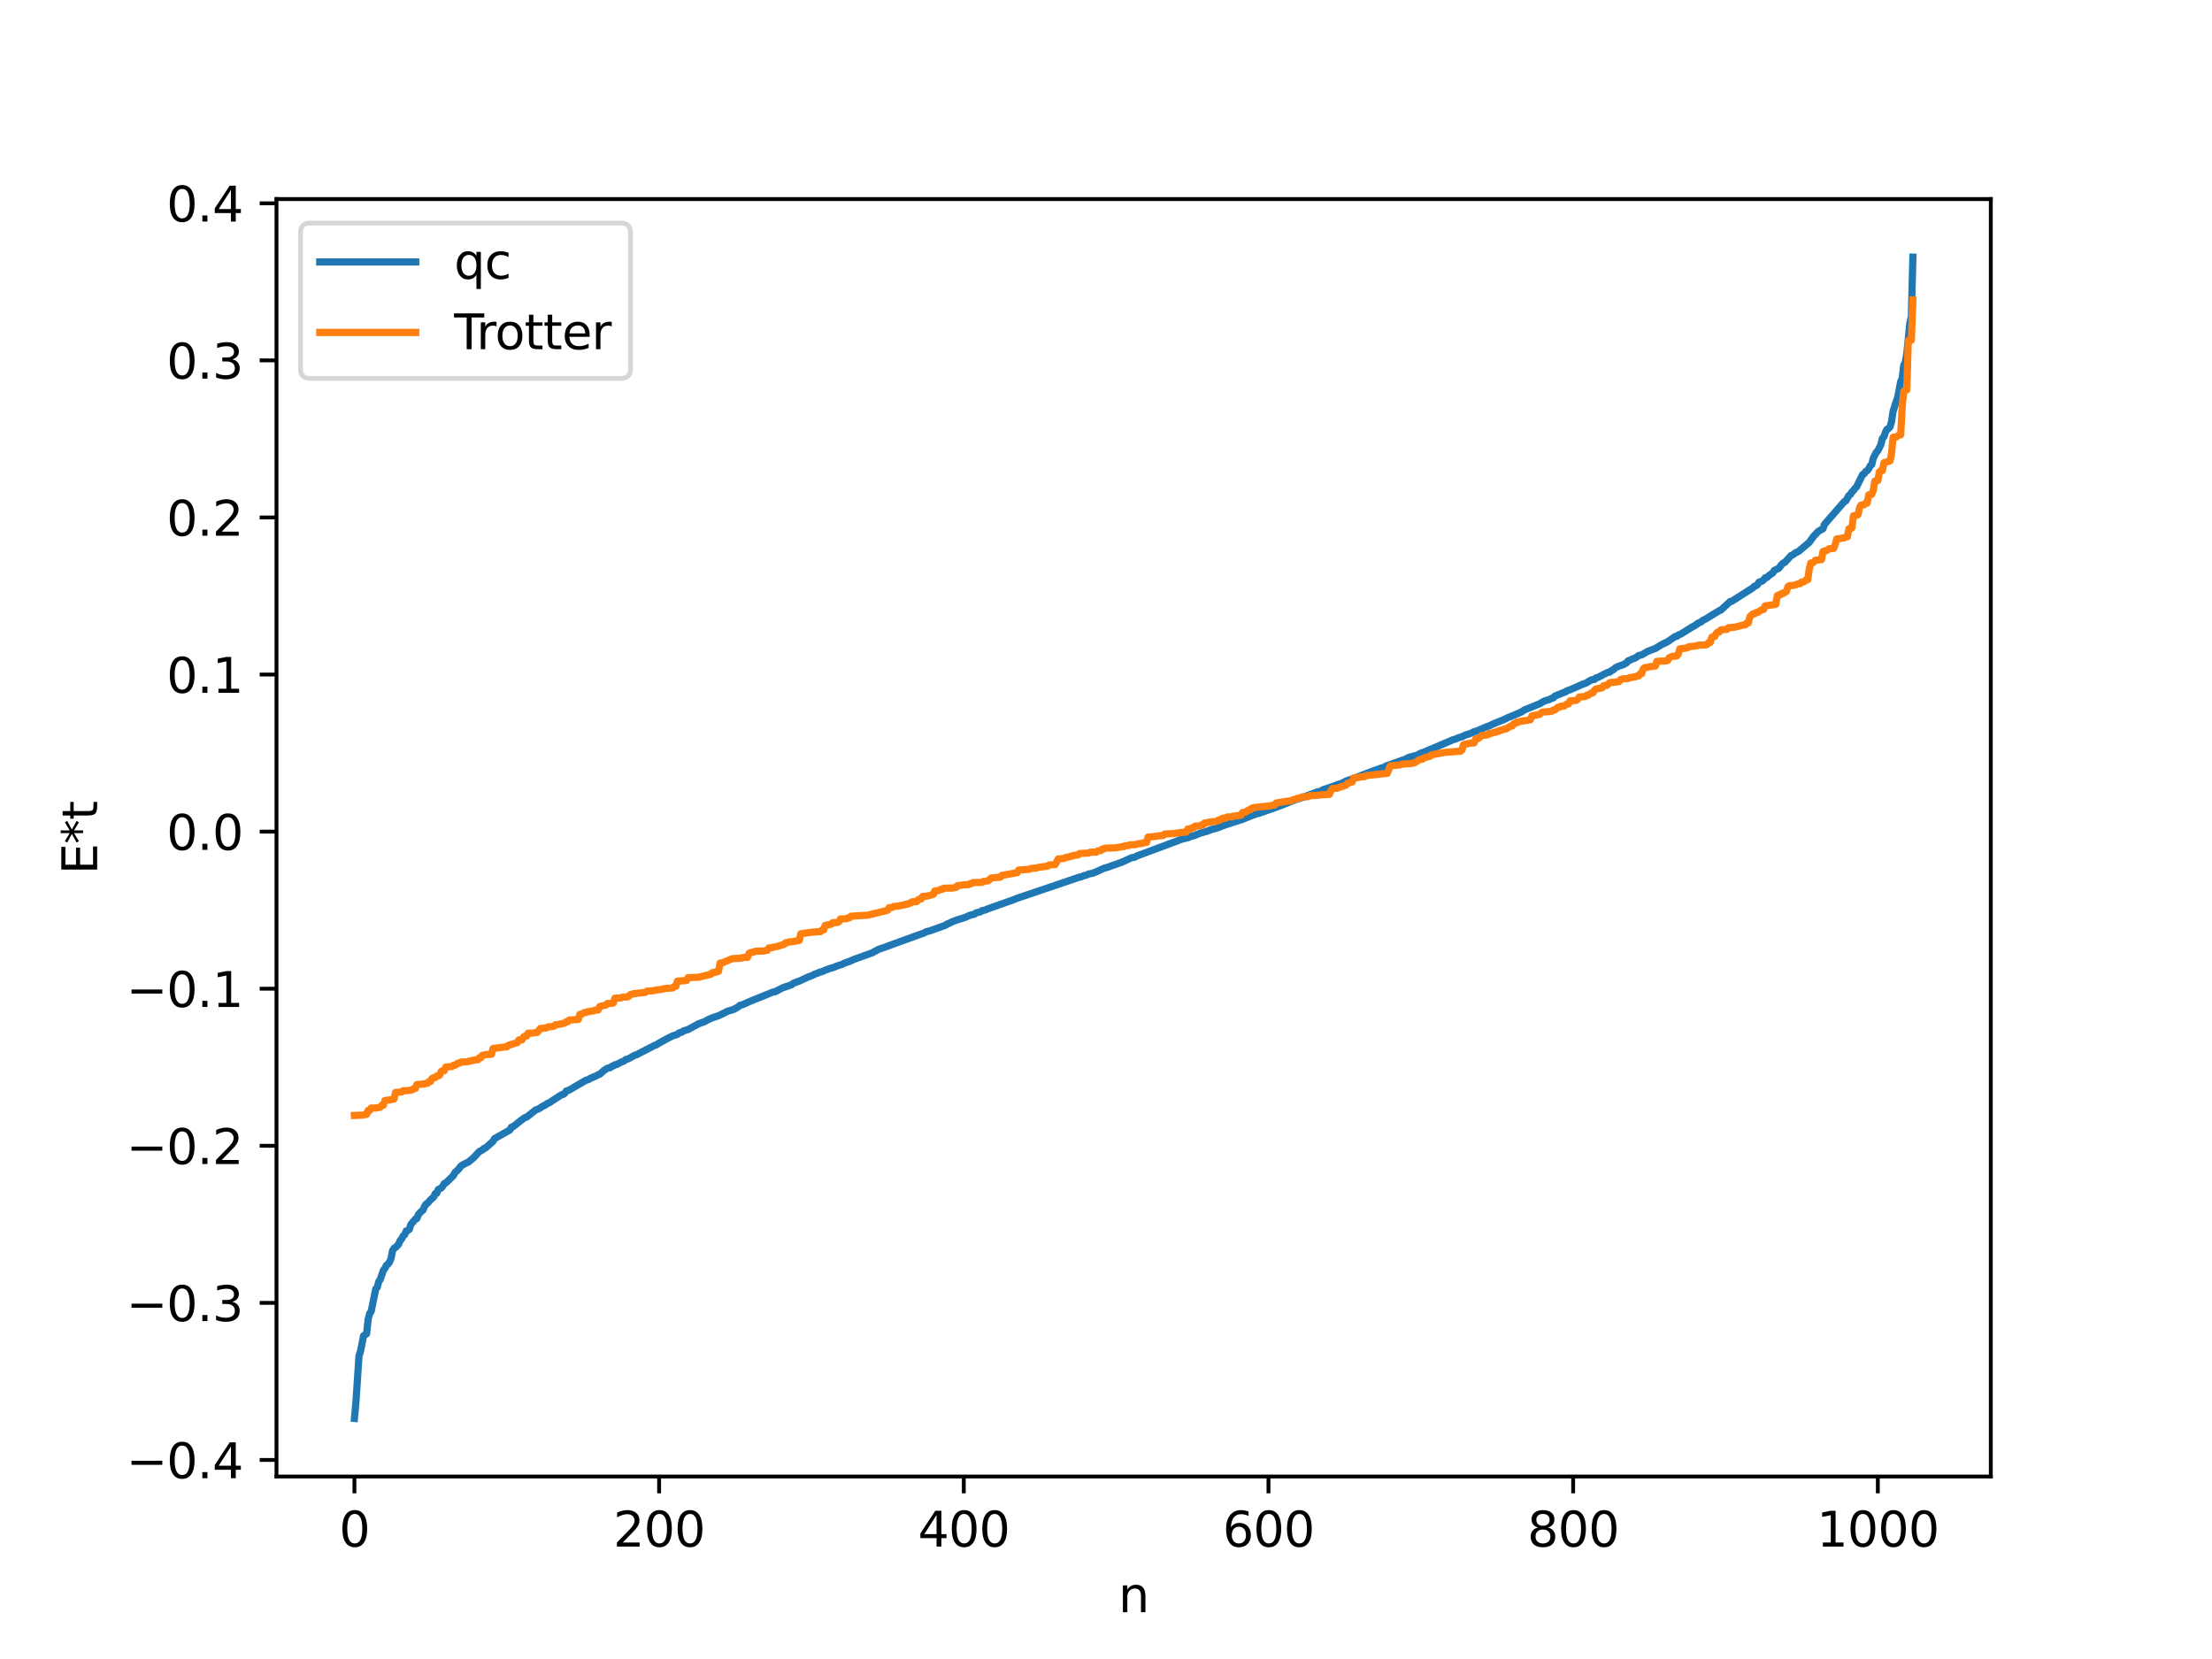 <?xml version="1.0" encoding="utf-8" standalone="no"?>
<!DOCTYPE svg PUBLIC "-//W3C//DTD SVG 1.1//EN"
  "http://www.w3.org/Graphics/SVG/1.1/DTD/svg11.dtd">
<svg xmlns:xlink="http://www.w3.org/1999/xlink" width="460.8pt" height="345.6pt" viewBox="0 0 460.8 345.6" xmlns="http://www.w3.org/2000/svg" version="1.1">
 <defs>
  <style type="text/css">*{stroke-linejoin: round; stroke-linecap: butt}</style>
 </defs>
 <g id="figure_1">
  <g id="patch_1">
   <path d="M 0 345.6 
L 460.8 345.6 
L 460.8 0 
L 0 0 
z
" style="fill: #ffffff"/>
  </g>
  <g id="axes_1">
   <g id="patch_2">
    <path d="M 57.6 307.584 
L 414.72 307.584 
L 414.72 41.472 
L 57.6 41.472 
z
" style="fill: #ffffff"/>
   </g>
   <g id="matplotlib.axis_1">
    <g id="xtick_1">
     <g id="line2d_1">
      <defs>
       <path id="maab986b648" d="M 0 0 
L 0 3.5 
" style="stroke: #000000; stroke-width: 0.8"/>
      </defs>
      <g>
       <use xlink:href="#maab986b648" x="73.833" y="307.584" style="stroke: #000000; stroke-width: 0.8"/>
      </g>
     </g>
     <g id="text_1">
      <!-- 0 -->
      <g transform="translate(70.651 322.182) scale(0.1 -0.1)">
       <defs>
        <path id="DejaVuSans-30" d="M 2034 4250 
Q 1547 4250 1301 3770 
Q 1056 3291 1056 2328 
Q 1056 1369 1301 889 
Q 1547 409 2034 409 
Q 2525 409 2770 889 
Q 3016 1369 3016 2328 
Q 3016 3291 2770 3770 
Q 2525 4250 2034 4250 
z
M 2034 4750 
Q 2819 4750 3233 4129 
Q 3647 3509 3647 2328 
Q 3647 1150 3233 529 
Q 2819 -91 2034 -91 
Q 1250 -91 836 529 
Q 422 1150 422 2328 
Q 422 3509 836 4129 
Q 1250 4750 2034 4750 
z
" transform="scale(0.016)"/>
       </defs>
       <use xlink:href="#DejaVuSans-30"/>
      </g>
     </g>
    </g>
    <g id="xtick_2">
     <g id="line2d_2">
      <g>
       <use xlink:href="#maab986b648" x="137.304" y="307.584" style="stroke: #000000; stroke-width: 0.8"/>
      </g>
     </g>
     <g id="text_2">
      <!-- 200 -->
      <g transform="translate(127.76 322.182) scale(0.1 -0.1)">
       <defs>
        <path id="DejaVuSans-32" d="M 1228 531 
L 3431 531 
L 3431 0 
L 469 0 
L 469 531 
Q 828 903 1448 1529 
Q 2069 2156 2228 2338 
Q 2531 2678 2651 2914 
Q 2772 3150 2772 3378 
Q 2772 3750 2511 3984 
Q 2250 4219 1831 4219 
Q 1534 4219 1204 4116 
Q 875 4013 500 3803 
L 500 4441 
Q 881 4594 1212 4672 
Q 1544 4750 1819 4750 
Q 2544 4750 2975 4387 
Q 3406 4025 3406 3419 
Q 3406 3131 3298 2873 
Q 3191 2616 2906 2266 
Q 2828 2175 2409 1742 
Q 1991 1309 1228 531 
z
" transform="scale(0.016)"/>
       </defs>
       <use xlink:href="#DejaVuSans-32"/>
       <use xlink:href="#DejaVuSans-30" x="63.623"/>
       <use xlink:href="#DejaVuSans-30" x="127.246"/>
      </g>
     </g>
    </g>
    <g id="xtick_3">
     <g id="line2d_3">
      <g>
       <use xlink:href="#maab986b648" x="200.775" y="307.584" style="stroke: #000000; stroke-width: 0.8"/>
      </g>
     </g>
     <g id="text_3">
      <!-- 400 -->
      <g transform="translate(191.231 322.182) scale(0.1 -0.1)">
       <defs>
        <path id="DejaVuSans-34" d="M 2419 4116 
L 825 1625 
L 2419 1625 
L 2419 4116 
z
M 2253 4666 
L 3047 4666 
L 3047 1625 
L 3713 1625 
L 3713 1100 
L 3047 1100 
L 3047 0 
L 2419 0 
L 2419 1100 
L 313 1100 
L 313 1709 
L 2253 4666 
z
" transform="scale(0.016)"/>
       </defs>
       <use xlink:href="#DejaVuSans-34"/>
       <use xlink:href="#DejaVuSans-30" x="63.623"/>
       <use xlink:href="#DejaVuSans-30" x="127.246"/>
      </g>
     </g>
    </g>
    <g id="xtick_4">
     <g id="line2d_4">
      <g>
       <use xlink:href="#maab986b648" x="264.246" y="307.584" style="stroke: #000000; stroke-width: 0.8"/>
      </g>
     </g>
     <g id="text_4">
      <!-- 600 -->
      <g transform="translate(254.702 322.182) scale(0.1 -0.1)">
       <defs>
        <path id="DejaVuSans-36" d="M 2113 2584 
Q 1688 2584 1439 2293 
Q 1191 2003 1191 1497 
Q 1191 994 1439 701 
Q 1688 409 2113 409 
Q 2538 409 2786 701 
Q 3034 994 3034 1497 
Q 3034 2003 2786 2293 
Q 2538 2584 2113 2584 
z
M 3366 4563 
L 3366 3988 
Q 3128 4100 2886 4159 
Q 2644 4219 2406 4219 
Q 1781 4219 1451 3797 
Q 1122 3375 1075 2522 
Q 1259 2794 1537 2939 
Q 1816 3084 2150 3084 
Q 2853 3084 3261 2657 
Q 3669 2231 3669 1497 
Q 3669 778 3244 343 
Q 2819 -91 2113 -91 
Q 1303 -91 875 529 
Q 447 1150 447 2328 
Q 447 3434 972 4092 
Q 1497 4750 2381 4750 
Q 2619 4750 2861 4703 
Q 3103 4656 3366 4563 
z
" transform="scale(0.016)"/>
       </defs>
       <use xlink:href="#DejaVuSans-36"/>
       <use xlink:href="#DejaVuSans-30" x="63.623"/>
       <use xlink:href="#DejaVuSans-30" x="127.246"/>
      </g>
     </g>
    </g>
    <g id="xtick_5">
     <g id="line2d_5">
      <g>
       <use xlink:href="#maab986b648" x="327.717" y="307.584" style="stroke: #000000; stroke-width: 0.8"/>
      </g>
     </g>
     <g id="text_5">
      <!-- 800 -->
      <g transform="translate(318.173 322.182) scale(0.1 -0.1)">
       <defs>
        <path id="DejaVuSans-38" d="M 2034 2216 
Q 1584 2216 1326 1975 
Q 1069 1734 1069 1313 
Q 1069 891 1326 650 
Q 1584 409 2034 409 
Q 2484 409 2743 651 
Q 3003 894 3003 1313 
Q 3003 1734 2745 1975 
Q 2488 2216 2034 2216 
z
M 1403 2484 
Q 997 2584 770 2862 
Q 544 3141 544 3541 
Q 544 4100 942 4425 
Q 1341 4750 2034 4750 
Q 2731 4750 3128 4425 
Q 3525 4100 3525 3541 
Q 3525 3141 3298 2862 
Q 3072 2584 2669 2484 
Q 3125 2378 3379 2068 
Q 3634 1759 3634 1313 
Q 3634 634 3220 271 
Q 2806 -91 2034 -91 
Q 1263 -91 848 271 
Q 434 634 434 1313 
Q 434 1759 690 2068 
Q 947 2378 1403 2484 
z
M 1172 3481 
Q 1172 3119 1398 2916 
Q 1625 2713 2034 2713 
Q 2441 2713 2670 2916 
Q 2900 3119 2900 3481 
Q 2900 3844 2670 4047 
Q 2441 4250 2034 4250 
Q 1625 4250 1398 4047 
Q 1172 3844 1172 3481 
z
" transform="scale(0.016)"/>
       </defs>
       <use xlink:href="#DejaVuSans-38"/>
       <use xlink:href="#DejaVuSans-30" x="63.623"/>
       <use xlink:href="#DejaVuSans-30" x="127.246"/>
      </g>
     </g>
    </g>
    <g id="xtick_6">
     <g id="line2d_6">
      <g>
       <use xlink:href="#maab986b648" x="391.188" y="307.584" style="stroke: #000000; stroke-width: 0.8"/>
      </g>
     </g>
     <g id="text_6">
      <!-- 1000 -->
      <g transform="translate(378.463 322.182) scale(0.1 -0.1)">
       <defs>
        <path id="DejaVuSans-31" d="M 794 531 
L 1825 531 
L 1825 4091 
L 703 3866 
L 703 4441 
L 1819 4666 
L 2450 4666 
L 2450 531 
L 3481 531 
L 3481 0 
L 794 0 
L 794 531 
z
" transform="scale(0.016)"/>
       </defs>
       <use xlink:href="#DejaVuSans-31"/>
       <use xlink:href="#DejaVuSans-30" x="63.623"/>
       <use xlink:href="#DejaVuSans-30" x="127.246"/>
       <use xlink:href="#DejaVuSans-30" x="190.869"/>
      </g>
     </g>
    </g>
    <g id="text_7">
     <!-- n -->
     <g transform="translate(232.991 335.861) scale(0.1 -0.1)">
      <defs>
       <path id="DejaVuSans-6e" d="M 3513 2113 
L 3513 0 
L 2938 0 
L 2938 2094 
Q 2938 2591 2744 2837 
Q 2550 3084 2163 3084 
Q 1697 3084 1428 2787 
Q 1159 2491 1159 1978 
L 1159 0 
L 581 0 
L 581 3500 
L 1159 3500 
L 1159 2956 
Q 1366 3272 1645 3428 
Q 1925 3584 2291 3584 
Q 2894 3584 3203 3211 
Q 3513 2838 3513 2113 
z
" transform="scale(0.016)"/>
      </defs>
      <use xlink:href="#DejaVuSans-6e"/>
     </g>
    </g>
   </g>
   <g id="matplotlib.axis_2">
    <g id="ytick_1">
     <g id="line2d_7">
      <defs>
       <path id="m56fd1efff5" d="M 0 0 
L -3.5 0 
" style="stroke: #000000; stroke-width: 0.8"/>
      </defs>
      <g>
       <use xlink:href="#m56fd1efff5" x="57.6" y="304.137" style="stroke: #000000; stroke-width: 0.8"/>
      </g>
     </g>
     <g id="text_8">
      <!-- −0.4 -->
      <g transform="translate(26.317 307.936) scale(0.1 -0.1)">
       <defs>
        <path id="DejaVuSans-2212" d="M 678 2272 
L 4684 2272 
L 4684 1741 
L 678 1741 
L 678 2272 
z
" transform="scale(0.016)"/>
        <path id="DejaVuSans-2e" d="M 684 794 
L 1344 794 
L 1344 0 
L 684 0 
L 684 794 
z
" transform="scale(0.016)"/>
       </defs>
       <use xlink:href="#DejaVuSans-2212"/>
       <use xlink:href="#DejaVuSans-30" x="83.789"/>
       <use xlink:href="#DejaVuSans-2e" x="147.412"/>
       <use xlink:href="#DejaVuSans-34" x="179.199"/>
      </g>
     </g>
    </g>
    <g id="ytick_2">
     <g id="line2d_8">
      <g>
       <use xlink:href="#m56fd1efff5" x="57.6" y="271.414" style="stroke: #000000; stroke-width: 0.8"/>
      </g>
     </g>
     <g id="text_9">
      <!-- −0.3 -->
      <g transform="translate(26.317 275.213) scale(0.1 -0.1)">
       <defs>
        <path id="DejaVuSans-33" d="M 2597 2516 
Q 3050 2419 3304 2112 
Q 3559 1806 3559 1356 
Q 3559 666 3084 287 
Q 2609 -91 1734 -91 
Q 1441 -91 1130 -33 
Q 819 25 488 141 
L 488 750 
Q 750 597 1062 519 
Q 1375 441 1716 441 
Q 2309 441 2620 675 
Q 2931 909 2931 1356 
Q 2931 1769 2642 2001 
Q 2353 2234 1838 2234 
L 1294 2234 
L 1294 2753 
L 1863 2753 
Q 2328 2753 2575 2939 
Q 2822 3125 2822 3475 
Q 2822 3834 2567 4026 
Q 2313 4219 1838 4219 
Q 1578 4219 1281 4162 
Q 984 4106 628 3988 
L 628 4550 
Q 988 4650 1302 4700 
Q 1616 4750 1894 4750 
Q 2613 4750 3031 4423 
Q 3450 4097 3450 3541 
Q 3450 3153 3228 2886 
Q 3006 2619 2597 2516 
z
" transform="scale(0.016)"/>
       </defs>
       <use xlink:href="#DejaVuSans-2212"/>
       <use xlink:href="#DejaVuSans-30" x="83.789"/>
       <use xlink:href="#DejaVuSans-2e" x="147.412"/>
       <use xlink:href="#DejaVuSans-33" x="179.199"/>
      </g>
     </g>
    </g>
    <g id="ytick_3">
     <g id="line2d_9">
      <g>
       <use xlink:href="#m56fd1efff5" x="57.6" y="238.69" style="stroke: #000000; stroke-width: 0.8"/>
      </g>
     </g>
     <g id="text_10">
      <!-- −0.2 -->
      <g transform="translate(26.317 242.489) scale(0.1 -0.1)">
       <use xlink:href="#DejaVuSans-2212"/>
       <use xlink:href="#DejaVuSans-30" x="83.789"/>
       <use xlink:href="#DejaVuSans-2e" x="147.412"/>
       <use xlink:href="#DejaVuSans-32" x="179.199"/>
      </g>
     </g>
    </g>
    <g id="ytick_4">
     <g id="line2d_10">
      <g>
       <use xlink:href="#m56fd1efff5" x="57.6" y="205.967" style="stroke: #000000; stroke-width: 0.8"/>
      </g>
     </g>
     <g id="text_11">
      <!-- −0.1 -->
      <g transform="translate(26.317 209.766) scale(0.1 -0.1)">
       <use xlink:href="#DejaVuSans-2212"/>
       <use xlink:href="#DejaVuSans-30" x="83.789"/>
       <use xlink:href="#DejaVuSans-2e" x="147.412"/>
       <use xlink:href="#DejaVuSans-31" x="179.199"/>
      </g>
     </g>
    </g>
    <g id="ytick_5">
     <g id="line2d_11">
      <g>
       <use xlink:href="#m56fd1efff5" x="57.6" y="173.244" style="stroke: #000000; stroke-width: 0.8"/>
      </g>
     </g>
     <g id="text_12">
      <!-- 0.0 -->
      <g transform="translate(34.697 177.043) scale(0.1 -0.1)">
       <use xlink:href="#DejaVuSans-30"/>
       <use xlink:href="#DejaVuSans-2e" x="63.623"/>
       <use xlink:href="#DejaVuSans-30" x="95.41"/>
      </g>
     </g>
    </g>
    <g id="ytick_6">
     <g id="line2d_12">
      <g>
       <use xlink:href="#m56fd1efff5" x="57.6" y="140.52" style="stroke: #000000; stroke-width: 0.8"/>
      </g>
     </g>
     <g id="text_13">
      <!-- 0.1 -->
      <g transform="translate(34.697 144.319) scale(0.1 -0.1)">
       <use xlink:href="#DejaVuSans-30"/>
       <use xlink:href="#DejaVuSans-2e" x="63.623"/>
       <use xlink:href="#DejaVuSans-31" x="95.41"/>
      </g>
     </g>
    </g>
    <g id="ytick_7">
     <g id="line2d_13">
      <g>
       <use xlink:href="#m56fd1efff5" x="57.6" y="107.797" style="stroke: #000000; stroke-width: 0.8"/>
      </g>
     </g>
     <g id="text_14">
      <!-- 0.2 -->
      <g transform="translate(34.697 111.596) scale(0.1 -0.1)">
       <use xlink:href="#DejaVuSans-30"/>
       <use xlink:href="#DejaVuSans-2e" x="63.623"/>
       <use xlink:href="#DejaVuSans-32" x="95.41"/>
      </g>
     </g>
    </g>
    <g id="ytick_8">
     <g id="line2d_14">
      <g>
       <use xlink:href="#m56fd1efff5" x="57.6" y="75.074" style="stroke: #000000; stroke-width: 0.8"/>
      </g>
     </g>
     <g id="text_15">
      <!-- 0.3 -->
      <g transform="translate(34.697 78.873) scale(0.1 -0.1)">
       <use xlink:href="#DejaVuSans-30"/>
       <use xlink:href="#DejaVuSans-2e" x="63.623"/>
       <use xlink:href="#DejaVuSans-33" x="95.41"/>
      </g>
     </g>
    </g>
    <g id="ytick_9">
     <g id="line2d_15">
      <g>
       <use xlink:href="#m56fd1efff5" x="57.6" y="42.35" style="stroke: #000000; stroke-width: 0.8"/>
      </g>
     </g>
     <g id="text_16">
      <!-- 0.4 -->
      <g transform="translate(34.697 46.149) scale(0.1 -0.1)">
       <use xlink:href="#DejaVuSans-30"/>
       <use xlink:href="#DejaVuSans-2e" x="63.623"/>
       <use xlink:href="#DejaVuSans-34" x="95.41"/>
      </g>
     </g>
    </g>
    <g id="text_17">
     <!-- E*t -->
     <g transform="translate(20.238 182.148) rotate(-90) scale(0.1 -0.1)">
      <defs>
       <path id="DejaVuSans-45" d="M 628 4666 
L 3578 4666 
L 3578 4134 
L 1259 4134 
L 1259 2753 
L 3481 2753 
L 3481 2222 
L 1259 2222 
L 1259 531 
L 3634 531 
L 3634 0 
L 628 0 
L 628 4666 
z
" transform="scale(0.016)"/>
       <path id="DejaVuSans-2a" d="M 3009 3897 
L 1888 3291 
L 3009 2681 
L 2828 2375 
L 1778 3009 
L 1778 1831 
L 1422 1831 
L 1422 3009 
L 372 2375 
L 191 2681 
L 1313 3291 
L 191 3897 
L 372 4206 
L 1422 3572 
L 1422 4750 
L 1778 4750 
L 1778 3572 
L 2828 4206 
L 3009 3897 
z
" transform="scale(0.016)"/>
       <path id="DejaVuSans-74" d="M 1172 4494 
L 1172 3500 
L 2356 3500 
L 2356 3053 
L 1172 3053 
L 1172 1153 
Q 1172 725 1289 603 
Q 1406 481 1766 481 
L 2356 481 
L 2356 0 
L 1766 0 
Q 1100 0 847 248 
Q 594 497 594 1153 
L 594 3053 
L 172 3053 
L 172 3500 
L 594 3500 
L 594 4494 
L 1172 4494 
z
" transform="scale(0.016)"/>
      </defs>
      <use xlink:href="#DejaVuSans-45"/>
      <use xlink:href="#DejaVuSans-2a" x="63.184"/>
      <use xlink:href="#DejaVuSans-74" x="113.184"/>
     </g>
    </g>
   </g>
   <g id="line2d_16">
    <path d="M 73.833 295.488 
L 74.15 292.072 
L 74.785 282.466 
L 75.102 281.496 
L 75.737 278.272 
L 76.372 277.841 
L 76.689 274.821 
L 77.006 273.615 
L 77.324 273.183 
L 78.276 268.499 
L 78.593 268.158 
L 78.91 266.95 
L 79.228 266.499 
L 79.862 264.63 
L 80.18 264.239 
L 80.497 263.58 
L 80.815 263.358 
L 81.132 262.928 
L 81.449 262.192 
L 81.767 260.553 
L 82.084 260.025 
L 82.401 259.883 
L 83.036 259.189 
L 83.353 258.441 
L 83.671 258.079 
L 83.988 257.458 
L 84.305 257.214 
L 84.623 256.418 
L 84.94 256.338 
L 85.258 256.126 
L 85.575 255.104 
L 86.527 253.961 
L 86.844 253.85 
L 87.162 252.995 
L 87.796 252.32 
L 88.114 252.091 
L 88.431 251.322 
L 88.748 250.848 
L 89.066 250.634 
L 89.7 249.92 
L 90.335 249.377 
L 90.653 248.669 
L 90.97 248.593 
L 91.287 247.809 
L 91.922 247.472 
L 92.239 247.102 
L 92.557 246.553 
L 92.874 246.422 
L 94.461 244.883 
L 94.778 244.25 
L 95.413 243.689 
L 96.048 242.883 
L 96.682 242.506 
L 97.634 242.033 
L 98.586 241.242 
L 99.856 239.875 
L 100.491 239.575 
L 100.808 239.243 
L 101.125 239.158 
L 102.712 237.757 
L 103.029 237.194 
L 103.981 236.659 
L 106.203 235.402 
L 106.52 234.822 
L 106.838 234.742 
L 109.059 233 
L 109.377 232.799 
L 109.694 232.731 
L 111.598 231.216 
L 112.233 230.988 
L 113.185 230.372 
L 113.502 230.259 
L 114.137 229.8 
L 114.454 229.713 
L 115.089 229.281 
L 116.041 228.665 
L 116.993 228.036 
L 117.31 227.989 
L 117.628 227.786 
L 117.945 227.305 
L 118.58 227.072 
L 122.071 225.032 
L 122.705 224.847 
L 123.023 224.598 
L 123.34 224.532 
L 123.658 224.315 
L 123.975 224.242 
L 124.61 223.892 
L 124.927 223.795 
L 125.879 222.947 
L 126.514 222.546 
L 127.148 222.403 
L 127.466 222.123 
L 127.783 222.046 
L 128.1 221.802 
L 128.418 221.772 
L 129.37 221.284 
L 130.005 221.025 
L 130.322 220.734 
L 130.957 220.546 
L 132.226 219.827 
L 132.543 219.749 
L 133.178 219.423 
L 134.765 218.604 
L 136.352 217.781 
L 136.669 217.711 
L 137.304 217.282 
L 139.208 216.25 
L 140.16 215.781 
L 141.112 215.477 
L 141.429 215.186 
L 142.064 215 
L 142.381 214.771 
L 143.334 214.469 
L 145.555 213.263 
L 146.824 212.806 
L 147.459 212.428 
L 148.411 212.021 
L 149.681 211.599 
L 150.315 211.299 
L 151.585 210.658 
L 152.854 210.272 
L 153.806 209.737 
L 154.124 209.435 
L 154.758 209.262 
L 156.345 208.555 
L 161.105 206.629 
L 161.423 206.615 
L 163.01 205.791 
L 164.914 205.134 
L 165.231 204.849 
L 166.5 204.375 
L 167.135 204.093 
L 167.77 203.796 
L 168.405 203.497 
L 169.039 203.288 
L 169.991 202.819 
L 170.309 202.758 
L 170.626 202.574 
L 171.261 202.403 
L 171.896 202.11 
L 173.165 201.654 
L 173.482 201.607 
L 174.434 201.196 
L 175.386 200.916 
L 176.021 200.574 
L 176.339 200.52 
L 176.656 200.339 
L 176.973 200.295 
L 177.608 199.972 
L 178.243 199.731 
L 181.734 198.476 
L 183.003 197.77 
L 184.907 197.117 
L 185.542 196.868 
L 192.206 194.451 
L 192.524 194.356 
L 192.841 194.134 
L 193.793 193.88 
L 196.967 192.743 
L 197.284 192.497 
L 197.601 192.408 
L 198.236 192.075 
L 198.871 191.819 
L 199.505 191.6 
L 201.092 191.109 
L 201.727 190.797 
L 202.362 190.577 
L 202.996 190.447 
L 203.314 190.176 
L 204.266 189.948 
L 204.583 189.699 
L 205.218 189.583 
L 205.853 189.3 
L 207.122 188.854 
L 210.93 187.505 
L 211.882 187.127 
L 224.894 182.714 
L 225.211 182.675 
L 225.846 182.394 
L 226.163 182.358 
L 226.798 182.068 
L 227.75 181.883 
L 229.972 180.879 
L 230.924 180.604 
L 231.876 180.25 
L 233.78 179.582 
L 235.684 178.691 
L 236.319 178.594 
L 236.953 178.268 
L 244.253 175.547 
L 244.887 175.335 
L 245.839 174.93 
L 247.743 174.418 
L 248.061 174.229 
L 248.696 174.102 
L 249.965 173.579 
L 251.552 173.133 
L 252.186 172.849 
L 253.456 172.527 
L 255.36 171.799 
L 255.995 171.598 
L 258.851 170.674 
L 260.438 170.035 
L 261.707 169.555 
L 262.342 169.391 
L 265.198 168.407 
L 267.102 167.69 
L 269.958 166.557 
L 271.228 166.161 
L 272.18 165.806 
L 274.401 164.976 
L 275.036 164.856 
L 275.671 164.497 
L 277.575 163.857 
L 278.844 163.388 
L 279.479 163.198 
L 280.431 162.693 
L 282.018 162.155 
L 285.509 160.806 
L 287.73 160.002 
L 288.365 159.837 
L 288.682 159.593 
L 291.539 158.584 
L 292.173 158.349 
L 292.491 158.29 
L 293.443 157.793 
L 294.712 157.446 
L 295.029 157.408 
L 295.664 157.076 
L 295.981 156.889 
L 296.616 156.69 
L 299.472 155.479 
L 302.646 154.118 
L 303.281 153.929 
L 303.915 153.645 
L 304.55 153.486 
L 305.185 153.155 
L 306.454 152.739 
L 307.089 152.414 
L 307.406 152.375 
L 309.628 151.418 
L 310.262 151.201 
L 310.897 150.881 
L 313.436 149.842 
L 314.071 149.509 
L 314.705 149.271 
L 316.927 148.323 
L 317.562 147.888 
L 320.735 146.611 
L 321.37 146.222 
L 322.005 145.942 
L 322.639 145.775 
L 323.274 145.459 
L 323.591 145.384 
L 323.909 145.003 
L 326.13 144.119 
L 326.448 143.902 
L 327.082 143.683 
L 329.939 142.437 
L 330.256 142.363 
L 331.525 141.625 
L 332.16 141.534 
L 332.477 141.217 
L 332.795 141.147 
L 333.429 140.844 
L 334.064 140.49 
L 335.016 140.042 
L 335.334 140.026 
L 335.651 139.71 
L 335.968 139.594 
L 336.603 139.055 
L 337.238 138.77 
L 338.19 138.445 
L 338.824 138.105 
L 339.142 137.69 
L 339.777 137.43 
L 340.094 137.244 
L 340.411 137.192 
L 341.046 136.816 
L 341.363 136.551 
L 341.998 136.424 
L 343.267 135.674 
L 344.854 135.077 
L 346.124 134.295 
L 347.393 133.682 
L 348.98 132.588 
L 349.297 132.566 
L 349.615 132.299 
L 350.249 132.026 
L 352.471 130.635 
L 353.105 130.307 
L 353.74 129.829 
L 354.375 129.549 
L 354.692 129.257 
L 355.327 128.943 
L 358.183 127.194 
L 358.5 127.088 
L 360.087 125.62 
L 360.405 125.317 
L 360.722 125.277 
L 365.165 122.449 
L 365.482 122.105 
L 365.8 122.034 
L 366.117 121.788 
L 366.434 121.27 
L 367.069 121.061 
L 367.386 120.803 
L 367.704 120.374 
L 368.021 120.337 
L 368.656 119.783 
L 369.291 119.371 
L 369.608 118.839 
L 370.56 118.376 
L 371.195 117.548 
L 371.512 117.271 
L 371.829 117.145 
L 373.099 115.731 
L 373.416 115.616 
L 374.051 115.146 
L 374.686 114.862 
L 375.955 113.782 
L 376.907 112.97 
L 377.859 111.659 
L 378.811 110.663 
L 379.763 110.144 
L 380.081 109.224 
L 384.206 104.491 
L 384.524 104.34 
L 385.158 103.222 
L 385.476 103 
L 385.793 102.467 
L 386.11 102.202 
L 386.428 101.715 
L 386.745 101.451 
L 388.015 98.865 
L 388.332 98.688 
L 388.649 98.237 
L 388.967 98.041 
L 389.284 97.661 
L 389.601 97.033 
L 389.919 96.774 
L 390.236 95.462 
L 390.871 94.214 
L 391.188 93.901 
L 391.823 92.639 
L 392.14 91.318 
L 392.458 90.984 
L 392.775 90.031 
L 393.092 89.442 
L 393.41 89.266 
L 393.727 88.92 
L 394.044 87.841 
L 394.362 85.694 
L 394.996 83.683 
L 395.314 82.835 
L 395.948 79.479 
L 396.266 78.855 
L 396.583 76.053 
L 396.9 75.517 
L 397.218 73.739 
L 397.853 67.326 
L 398.17 65.987 
L 398.487 53.568 
L 398.487 53.568 
" clip-path="url(#pad4e12bb5d)" style="fill: none; stroke: #1f77b4; stroke-width: 1.5; stroke-linecap: square"/>
   </g>
   <g id="line2d_17">
    <path d="M 73.833 232.369 
L 75.737 232.3 
L 76.054 232.135 
L 76.372 232.135 
L 76.689 231.327 
L 77.006 231.327 
L 77.324 230.819 
L 78.276 230.816 
L 78.91 230.699 
L 79.228 230.653 
L 79.545 230.238 
L 79.862 230.238 
L 80.18 229.249 
L 81.132 229.142 
L 82.084 228.949 
L 82.401 227.567 
L 83.671 227.484 
L 83.988 227.22 
L 84.94 227.195 
L 85.575 227.097 
L 85.892 227.024 
L 86.21 226.746 
L 86.527 226.746 
L 86.844 225.932 
L 88.431 225.809 
L 88.748 225.664 
L 89.066 225.664 
L 89.383 225.282 
L 89.7 225.282 
L 90.018 224.646 
L 90.335 224.497 
L 90.653 224.497 
L 90.97 224.148 
L 91.287 224.148 
L 91.605 223.94 
L 91.922 223.183 
L 92.239 223.046 
L 92.557 223.046 
L 92.874 222.284 
L 94.143 222.177 
L 94.461 221.916 
L 94.778 221.916 
L 95.413 221.456 
L 95.73 221.456 
L 96.048 221.245 
L 97.317 221.212 
L 97.634 221.069 
L 97.952 221.069 
L 98.269 220.916 
L 98.586 220.916 
L 98.904 220.79 
L 99.539 220.763 
L 99.856 220.342 
L 100.173 220.342 
L 100.491 219.832 
L 100.808 219.832 
L 101.125 219.701 
L 102.395 219.612 
L 102.712 218.425 
L 105.251 218.086 
L 105.568 218.086 
L 105.886 217.774 
L 107.79 217.185 
L 108.107 216.615 
L 108.742 216.614 
L 109.059 216.034 
L 109.377 215.824 
L 109.694 215.824 
L 110.011 215.238 
L 110.963 215.198 
L 111.915 215.077 
L 112.55 214.26 
L 113.82 214.137 
L 114.137 213.926 
L 114.772 213.871 
L 115.406 213.785 
L 115.724 213.473 
L 116.358 213.402 
L 117.628 213.134 
L 117.945 212.85 
L 118.262 212.85 
L 118.58 212.498 
L 120.167 212.39 
L 120.484 212.354 
L 120.801 211.3 
L 121.119 211.3 
L 121.753 210.919 
L 122.071 210.919 
L 122.388 210.747 
L 122.705 210.747 
L 123.34 210.601 
L 123.658 210.601 
L 123.975 210.403 
L 124.61 210.402 
L 124.927 209.672 
L 126.196 209.384 
L 126.514 209.059 
L 127.466 209.012 
L 127.783 208.911 
L 128.1 207.941 
L 129.37 207.888 
L 129.687 207.722 
L 130.639 207.693 
L 130.957 207.574 
L 131.274 207.203 
L 131.909 207.027 
L 132.543 206.94 
L 134.448 206.727 
L 134.765 206.468 
L 136.034 206.391 
L 136.669 206.234 
L 137.621 206.139 
L 138.573 205.915 
L 140.16 205.81 
L 140.477 205.473 
L 140.795 205.473 
L 141.112 204.389 
L 142.699 204.291 
L 143.016 204.266 
L 143.334 203.666 
L 145.555 203.572 
L 146.507 203.328 
L 148.094 202.954 
L 148.411 202.606 
L 148.729 202.606 
L 149.046 202.468 
L 149.363 202.468 
L 149.681 202.351 
L 149.998 200.631 
L 150.315 200.631 
L 152.537 199.711 
L 154.441 199.6 
L 154.758 199.456 
L 155.71 199.435 
L 156.028 198.615 
L 156.345 198.43 
L 156.98 198.348 
L 157.297 198.167 
L 159.201 198.109 
L 159.519 197.964 
L 159.836 197.964 
L 160.153 197.476 
L 160.788 197.431 
L 161.105 197.305 
L 161.74 197.205 
L 163.327 196.732 
L 163.644 196.392 
L 163.962 196.392 
L 164.279 196.226 
L 165.231 196.15 
L 166.5 195.9 
L 166.818 194.529 
L 169.039 194.199 
L 170.943 194.068 
L 171.261 193.721 
L 171.578 193.721 
L 171.896 192.787 
L 173.165 192.522 
L 173.482 192.222 
L 174.434 192.165 
L 174.752 192.039 
L 175.069 191.44 
L 176.339 191.395 
L 176.656 191.202 
L 176.973 191.202 
L 177.291 190.86 
L 180.781 190.644 
L 184.907 189.624 
L 185.224 189.089 
L 185.859 189.051 
L 186.177 188.823 
L 187.129 188.744 
L 188.398 188.492 
L 188.715 188.371 
L 189.033 188.371 
L 189.35 188.176 
L 189.667 188.135 
L 189.985 187.859 
L 190.937 187.831 
L 191.254 187.432 
L 191.572 187.287 
L 191.889 187.287 
L 192.206 186.74 
L 193.158 186.67 
L 194.428 186.311 
L 194.745 185.584 
L 195.38 185.568 
L 196.015 185.253 
L 196.332 185.253 
L 196.649 185.027 
L 198.553 184.995 
L 198.871 184.858 
L 199.188 184.858 
L 199.505 184.478 
L 200.14 184.428 
L 200.775 184.324 
L 201.727 184.285 
L 202.044 184.092 
L 202.362 184.092 
L 202.679 183.854 
L 204.583 183.812 
L 204.9 183.605 
L 205.853 183.495 
L 206.487 182.901 
L 207.439 182.797 
L 208.391 182.741 
L 208.709 182.351 
L 209.343 182.253 
L 210.93 181.966 
L 211.882 181.804 
L 212.2 181.253 
L 214.104 181.108 
L 214.421 181.108 
L 214.739 180.919 
L 215.691 180.846 
L 216.643 180.625 
L 217.277 180.575 
L 218.229 180.43 
L 218.547 180.188 
L 219.816 180.096 
L 220.451 178.929 
L 221.403 178.861 
L 221.72 178.813 
L 222.038 178.608 
L 222.672 178.534 
L 222.99 178.378 
L 223.307 178.378 
L 223.624 178.213 
L 224.577 178.108 
L 224.894 177.798 
L 226.798 177.704 
L 227.115 177.528 
L 228.385 177.509 
L 228.702 177.243 
L 229.337 177.179 
L 229.654 176.848 
L 229.972 176.848 
L 230.289 176.687 
L 232.51 176.613 
L 233.78 176.355 
L 234.097 176.355 
L 234.415 176.161 
L 235.049 176.158 
L 235.367 176 
L 236.636 175.949 
L 236.953 175.798 
L 237.905 175.694 
L 238.54 175.476 
L 238.858 175.476 
L 239.175 174.373 
L 240.444 174.268 
L 241.079 174.168 
L 242.348 174.019 
L 242.666 173.738 
L 244.57 173.647 
L 245.205 173.532 
L 246.791 173.343 
L 247.109 173.343 
L 247.426 172.713 
L 248.061 172.678 
L 248.378 172.408 
L 248.696 172.408 
L 249.013 172.089 
L 249.965 172.049 
L 250.282 171.85 
L 250.6 171.85 
L 250.917 171.451 
L 251.234 171.451 
L 251.869 171.251 
L 253.139 171.144 
L 253.456 171.063 
L 253.773 170.849 
L 254.091 170.849 
L 254.725 170.433 
L 255.36 170.428 
L 255.677 170.187 
L 256.629 170.169 
L 256.947 170.007 
L 257.899 169.913 
L 258.534 169.813 
L 258.851 169.247 
L 259.486 169.178 
L 260.12 168.726 
L 260.438 168.726 
L 260.755 168.36 
L 261.39 168.204 
L 262.342 168.11 
L 262.977 168.042 
L 264.563 167.871 
L 265.198 167.715 
L 265.515 167.715 
L 265.833 167.287 
L 268.054 166.918 
L 269.006 166.819 
L 269.324 166.596 
L 269.958 166.51 
L 270.276 166.305 
L 270.593 166.305 
L 271.228 166.012 
L 272.497 165.957 
L 272.815 165.753 
L 274.401 165.681 
L 275.353 165.56 
L 276.94 165.481 
L 277.258 164.681 
L 277.575 164.271 
L 278.527 164.203 
L 280.114 163.647 
L 280.431 163.533 
L 280.748 163.166 
L 281.7 162.883 
L 282.018 162.023 
L 282.97 161.997 
L 283.287 161.858 
L 284.239 161.791 
L 284.557 161.578 
L 285.826 161.441 
L 289 161.095 
L 289.634 159.525 
L 291.539 159.353 
L 292.173 159.169 
L 293.76 159.079 
L 294.712 158.884 
L 295.664 158.293 
L 295.981 158.164 
L 296.299 158.164 
L 296.616 157.893 
L 297.886 157.552 
L 298.203 157.245 
L 301.059 156.719 
L 302.646 156.614 
L 303.915 156.495 
L 304.233 156.495 
L 304.55 156.265 
L 304.867 155.138 
L 305.185 155.013 
L 305.502 155.013 
L 305.82 154.884 
L 306.454 154.816 
L 307.089 154.746 
L 307.406 153.918 
L 307.724 153.918 
L 308.041 153.799 
L 308.676 153.221 
L 309.945 153.079 
L 310.262 152.783 
L 310.58 152.783 
L 311.215 152.562 
L 311.532 152.562 
L 311.849 152.353 
L 312.167 152.353 
L 312.484 152.123 
L 312.801 152.123 
L 313.436 151.846 
L 313.753 151.846 
L 314.705 151.239 
L 315.023 151.239 
L 315.34 150.769 
L 315.658 150.723 
L 315.975 150.426 
L 316.292 150.426 
L 316.61 150.273 
L 317.879 150.115 
L 318.831 149.915 
L 319.148 149.122 
L 320.735 148.822 
L 321.053 148.482 
L 321.37 148.332 
L 322.639 148.237 
L 323.274 148.182 
L 323.591 147.899 
L 323.909 147.899 
L 324.543 147.331 
L 324.861 147.331 
L 325.178 147.107 
L 325.813 147.1 
L 326.448 146.623 
L 326.765 146.623 
L 327.082 146.003 
L 328.352 145.906 
L 328.669 145.678 
L 328.986 145.2 
L 330.256 145.1 
L 330.573 144.821 
L 330.891 144.821 
L 331.525 144.329 
L 331.843 144.329 
L 332.16 143.815 
L 332.477 143.534 
L 333.747 143.298 
L 334.064 142.85 
L 334.699 142.802 
L 335.334 142.211 
L 336.286 142.115 
L 337.238 142.011 
L 337.555 141.586 
L 338.19 141.391 
L 339.142 141.362 
L 339.459 141.154 
L 339.777 141.154 
L 340.411 140.992 
L 340.729 140.992 
L 341.046 140.817 
L 341.363 140.817 
L 341.681 140.324 
L 341.998 140.324 
L 342.315 139.341 
L 342.633 139.08 
L 343.267 139.017 
L 343.585 138.892 
L 344.537 138.792 
L 344.854 138.725 
L 345.172 137.761 
L 347.076 137.686 
L 347.393 137.596 
L 347.71 137.034 
L 348.345 136.73 
L 349.297 136.641 
L 349.615 136.26 
L 349.932 135.17 
L 351.519 134.954 
L 351.836 134.723 
L 352.471 134.647 
L 353.423 134.568 
L 353.74 134.403 
L 355.327 134.346 
L 355.644 134.235 
L 355.962 133.842 
L 356.279 133.842 
L 356.596 132.753 
L 356.914 132.579 
L 357.231 132.579 
L 357.548 131.922 
L 357.866 131.645 
L 358.183 131.645 
L 358.5 131.206 
L 359.77 131.11 
L 360.087 130.753 
L 361.357 130.666 
L 363.261 130.174 
L 363.578 130.174 
L 363.896 129.76 
L 364.213 129.76 
L 364.53 128.45 
L 365.165 127.882 
L 365.482 127.882 
L 365.8 127.6 
L 366.117 127.6 
L 366.752 127.173 
L 367.069 126.974 
L 367.386 126.974 
L 367.704 126.205 
L 368.339 126.127 
L 369.925 125.897 
L 370.243 124.084 
L 370.56 123.916 
L 370.877 123.916 
L 371.195 123.616 
L 371.512 123.616 
L 371.829 123.323 
L 372.147 123.235 
L 372.464 122.215 
L 372.781 121.997 
L 373.734 121.932 
L 374.686 121.594 
L 375.003 121.594 
L 375.32 121.24 
L 375.638 121.24 
L 375.955 121.081 
L 376.272 120.77 
L 376.59 120.77 
L 376.907 118.544 
L 377.224 117.275 
L 377.542 117.275 
L 377.859 117.093 
L 378.177 116.701 
L 379.446 116.584 
L 379.763 114.9 
L 380.081 114.758 
L 380.398 114.758 
L 381.033 114.318 
L 381.985 114.245 
L 382.302 113.465 
L 382.62 112.269 
L 383.254 112.206 
L 383.889 112.065 
L 384.206 112.065 
L 384.524 111.822 
L 384.841 111.822 
L 385.158 110.162 
L 385.476 110.162 
L 385.793 109.937 
L 386.11 107.441 
L 386.745 107.359 
L 387.062 107.215 
L 387.38 105.742 
L 387.697 105.221 
L 388.332 105.148 
L 388.649 104.801 
L 388.967 104.801 
L 389.284 103.077 
L 389.919 102.977 
L 390.236 102.145 
L 390.553 100.224 
L 390.871 100.224 
L 391.188 100.11 
L 391.505 98.314 
L 391.823 98.029 
L 392.14 98.029 
L 392.458 96.395 
L 393.727 96.006 
L 394.044 94.433 
L 394.362 91.08 
L 394.996 91.068 
L 395.631 90.571 
L 395.948 90.571 
L 396.266 84.667 
L 396.583 81.532 
L 396.9 81.236 
L 397.218 81.236 
L 397.535 70.947 
L 398.17 70.877 
L 398.487 62.481 
L 398.487 62.481 
" clip-path="url(#pad4e12bb5d)" style="fill: none; stroke: #ff7f0e; stroke-width: 1.5; stroke-linecap: square"/>
   </g>
   <g id="patch_3">
    <path d="M 57.6 307.584 
L 57.6 41.472 
" style="fill: none; stroke: #000000; stroke-width: 0.8; stroke-linejoin: miter; stroke-linecap: square"/>
   </g>
   <g id="patch_4">
    <path d="M 414.72 307.584 
L 414.72 41.472 
" style="fill: none; stroke: #000000; stroke-width: 0.8; stroke-linejoin: miter; stroke-linecap: square"/>
   </g>
   <g id="patch_5">
    <path d="M 57.6 307.584 
L 414.72 307.584 
" style="fill: none; stroke: #000000; stroke-width: 0.8; stroke-linejoin: miter; stroke-linecap: square"/>
   </g>
   <g id="patch_6">
    <path d="M 57.6 41.472 
L 414.72 41.472 
" style="fill: none; stroke: #000000; stroke-width: 0.8; stroke-linejoin: miter; stroke-linecap: square"/>
   </g>
   <g id="legend_1">
    <g id="patch_7">
     <path d="M 64.6 78.828 
L 129.342 78.828 
Q 131.342 78.828 131.342 76.828 
L 131.342 48.472 
Q 131.342 46.472 129.342 46.472 
L 64.6 46.472 
Q 62.6 46.472 62.6 48.472 
L 62.6 76.828 
Q 62.6 78.828 64.6 78.828 
z
" style="fill: #ffffff; opacity: 0.8; stroke: #cccccc; stroke-linejoin: miter"/>
    </g>
    <g id="line2d_18">
     <path d="M 66.6 54.57 
L 76.6 54.57 
L 86.6 54.57 
" style="fill: none; stroke: #1f77b4; stroke-width: 1.5; stroke-linecap: square"/>
    </g>
    <g id="text_18">
     <!-- qc -->
     <g transform="translate(94.6 58.07) scale(0.1 -0.1)">
      <defs>
       <path id="DejaVuSans-71" d="M 947 1747 
Q 947 1113 1208 752 
Q 1469 391 1925 391 
Q 2381 391 2643 752 
Q 2906 1113 2906 1747 
Q 2906 2381 2643 2742 
Q 2381 3103 1925 3103 
Q 1469 3103 1208 2742 
Q 947 2381 947 1747 
z
M 2906 525 
Q 2725 213 2448 61 
Q 2172 -91 1784 -91 
Q 1150 -91 751 415 
Q 353 922 353 1747 
Q 353 2572 751 3078 
Q 1150 3584 1784 3584 
Q 2172 3584 2448 3432 
Q 2725 3281 2906 2969 
L 2906 3500 
L 3481 3500 
L 3481 -1331 
L 2906 -1331 
L 2906 525 
z
" transform="scale(0.016)"/>
       <path id="DejaVuSans-63" d="M 3122 3366 
L 3122 2828 
Q 2878 2963 2633 3030 
Q 2388 3097 2138 3097 
Q 1578 3097 1268 2742 
Q 959 2388 959 1747 
Q 959 1106 1268 751 
Q 1578 397 2138 397 
Q 2388 397 2633 464 
Q 2878 531 3122 666 
L 3122 134 
Q 2881 22 2623 -34 
Q 2366 -91 2075 -91 
Q 1284 -91 818 406 
Q 353 903 353 1747 
Q 353 2603 823 3093 
Q 1294 3584 2113 3584 
Q 2378 3584 2631 3529 
Q 2884 3475 3122 3366 
z
" transform="scale(0.016)"/>
      </defs>
      <use xlink:href="#DejaVuSans-71"/>
      <use xlink:href="#DejaVuSans-63" x="63.477"/>
     </g>
    </g>
    <g id="line2d_19">
     <path d="M 66.6 69.249 
L 76.6 69.249 
L 86.6 69.249 
" style="fill: none; stroke: #ff7f0e; stroke-width: 1.5; stroke-linecap: square"/>
    </g>
    <g id="text_19">
     <!-- Trotter -->
     <g transform="translate(94.6 72.749) scale(0.1 -0.1)">
      <defs>
       <path id="DejaVuSans-54" d="M -19 4666 
L 3928 4666 
L 3928 4134 
L 2272 4134 
L 2272 0 
L 1638 0 
L 1638 4134 
L -19 4134 
L -19 4666 
z
" transform="scale(0.016)"/>
       <path id="DejaVuSans-72" d="M 2631 2963 
Q 2534 3019 2420 3045 
Q 2306 3072 2169 3072 
Q 1681 3072 1420 2755 
Q 1159 2438 1159 1844 
L 1159 0 
L 581 0 
L 581 3500 
L 1159 3500 
L 1159 2956 
Q 1341 3275 1631 3429 
Q 1922 3584 2338 3584 
Q 2397 3584 2469 3576 
Q 2541 3569 2628 3553 
L 2631 2963 
z
" transform="scale(0.016)"/>
       <path id="DejaVuSans-6f" d="M 1959 3097 
Q 1497 3097 1228 2736 
Q 959 2375 959 1747 
Q 959 1119 1226 758 
Q 1494 397 1959 397 
Q 2419 397 2687 759 
Q 2956 1122 2956 1747 
Q 2956 2369 2687 2733 
Q 2419 3097 1959 3097 
z
M 1959 3584 
Q 2709 3584 3137 3096 
Q 3566 2609 3566 1747 
Q 3566 888 3137 398 
Q 2709 -91 1959 -91 
Q 1206 -91 779 398 
Q 353 888 353 1747 
Q 353 2609 779 3096 
Q 1206 3584 1959 3584 
z
" transform="scale(0.016)"/>
       <path id="DejaVuSans-65" d="M 3597 1894 
L 3597 1613 
L 953 1613 
Q 991 1019 1311 708 
Q 1631 397 2203 397 
Q 2534 397 2845 478 
Q 3156 559 3463 722 
L 3463 178 
Q 3153 47 2828 -22 
Q 2503 -91 2169 -91 
Q 1331 -91 842 396 
Q 353 884 353 1716 
Q 353 2575 817 3079 
Q 1281 3584 2069 3584 
Q 2775 3584 3186 3129 
Q 3597 2675 3597 1894 
z
M 3022 2063 
Q 3016 2534 2758 2815 
Q 2500 3097 2075 3097 
Q 1594 3097 1305 2825 
Q 1016 2553 972 2059 
L 3022 2063 
z
" transform="scale(0.016)"/>
      </defs>
      <use xlink:href="#DejaVuSans-54"/>
      <use xlink:href="#DejaVuSans-72" x="46.334"/>
      <use xlink:href="#DejaVuSans-6f" x="85.197"/>
      <use xlink:href="#DejaVuSans-74" x="146.379"/>
      <use xlink:href="#DejaVuSans-74" x="185.588"/>
      <use xlink:href="#DejaVuSans-65" x="224.797"/>
      <use xlink:href="#DejaVuSans-72" x="286.32"/>
     </g>
    </g>
   </g>
  </g>
 </g>
 <defs>
  <clipPath id="pad4e12bb5d">
   <rect x="57.6" y="41.472" width="357.12" height="266.112"/>
  </clipPath>
 </defs>
</svg>
